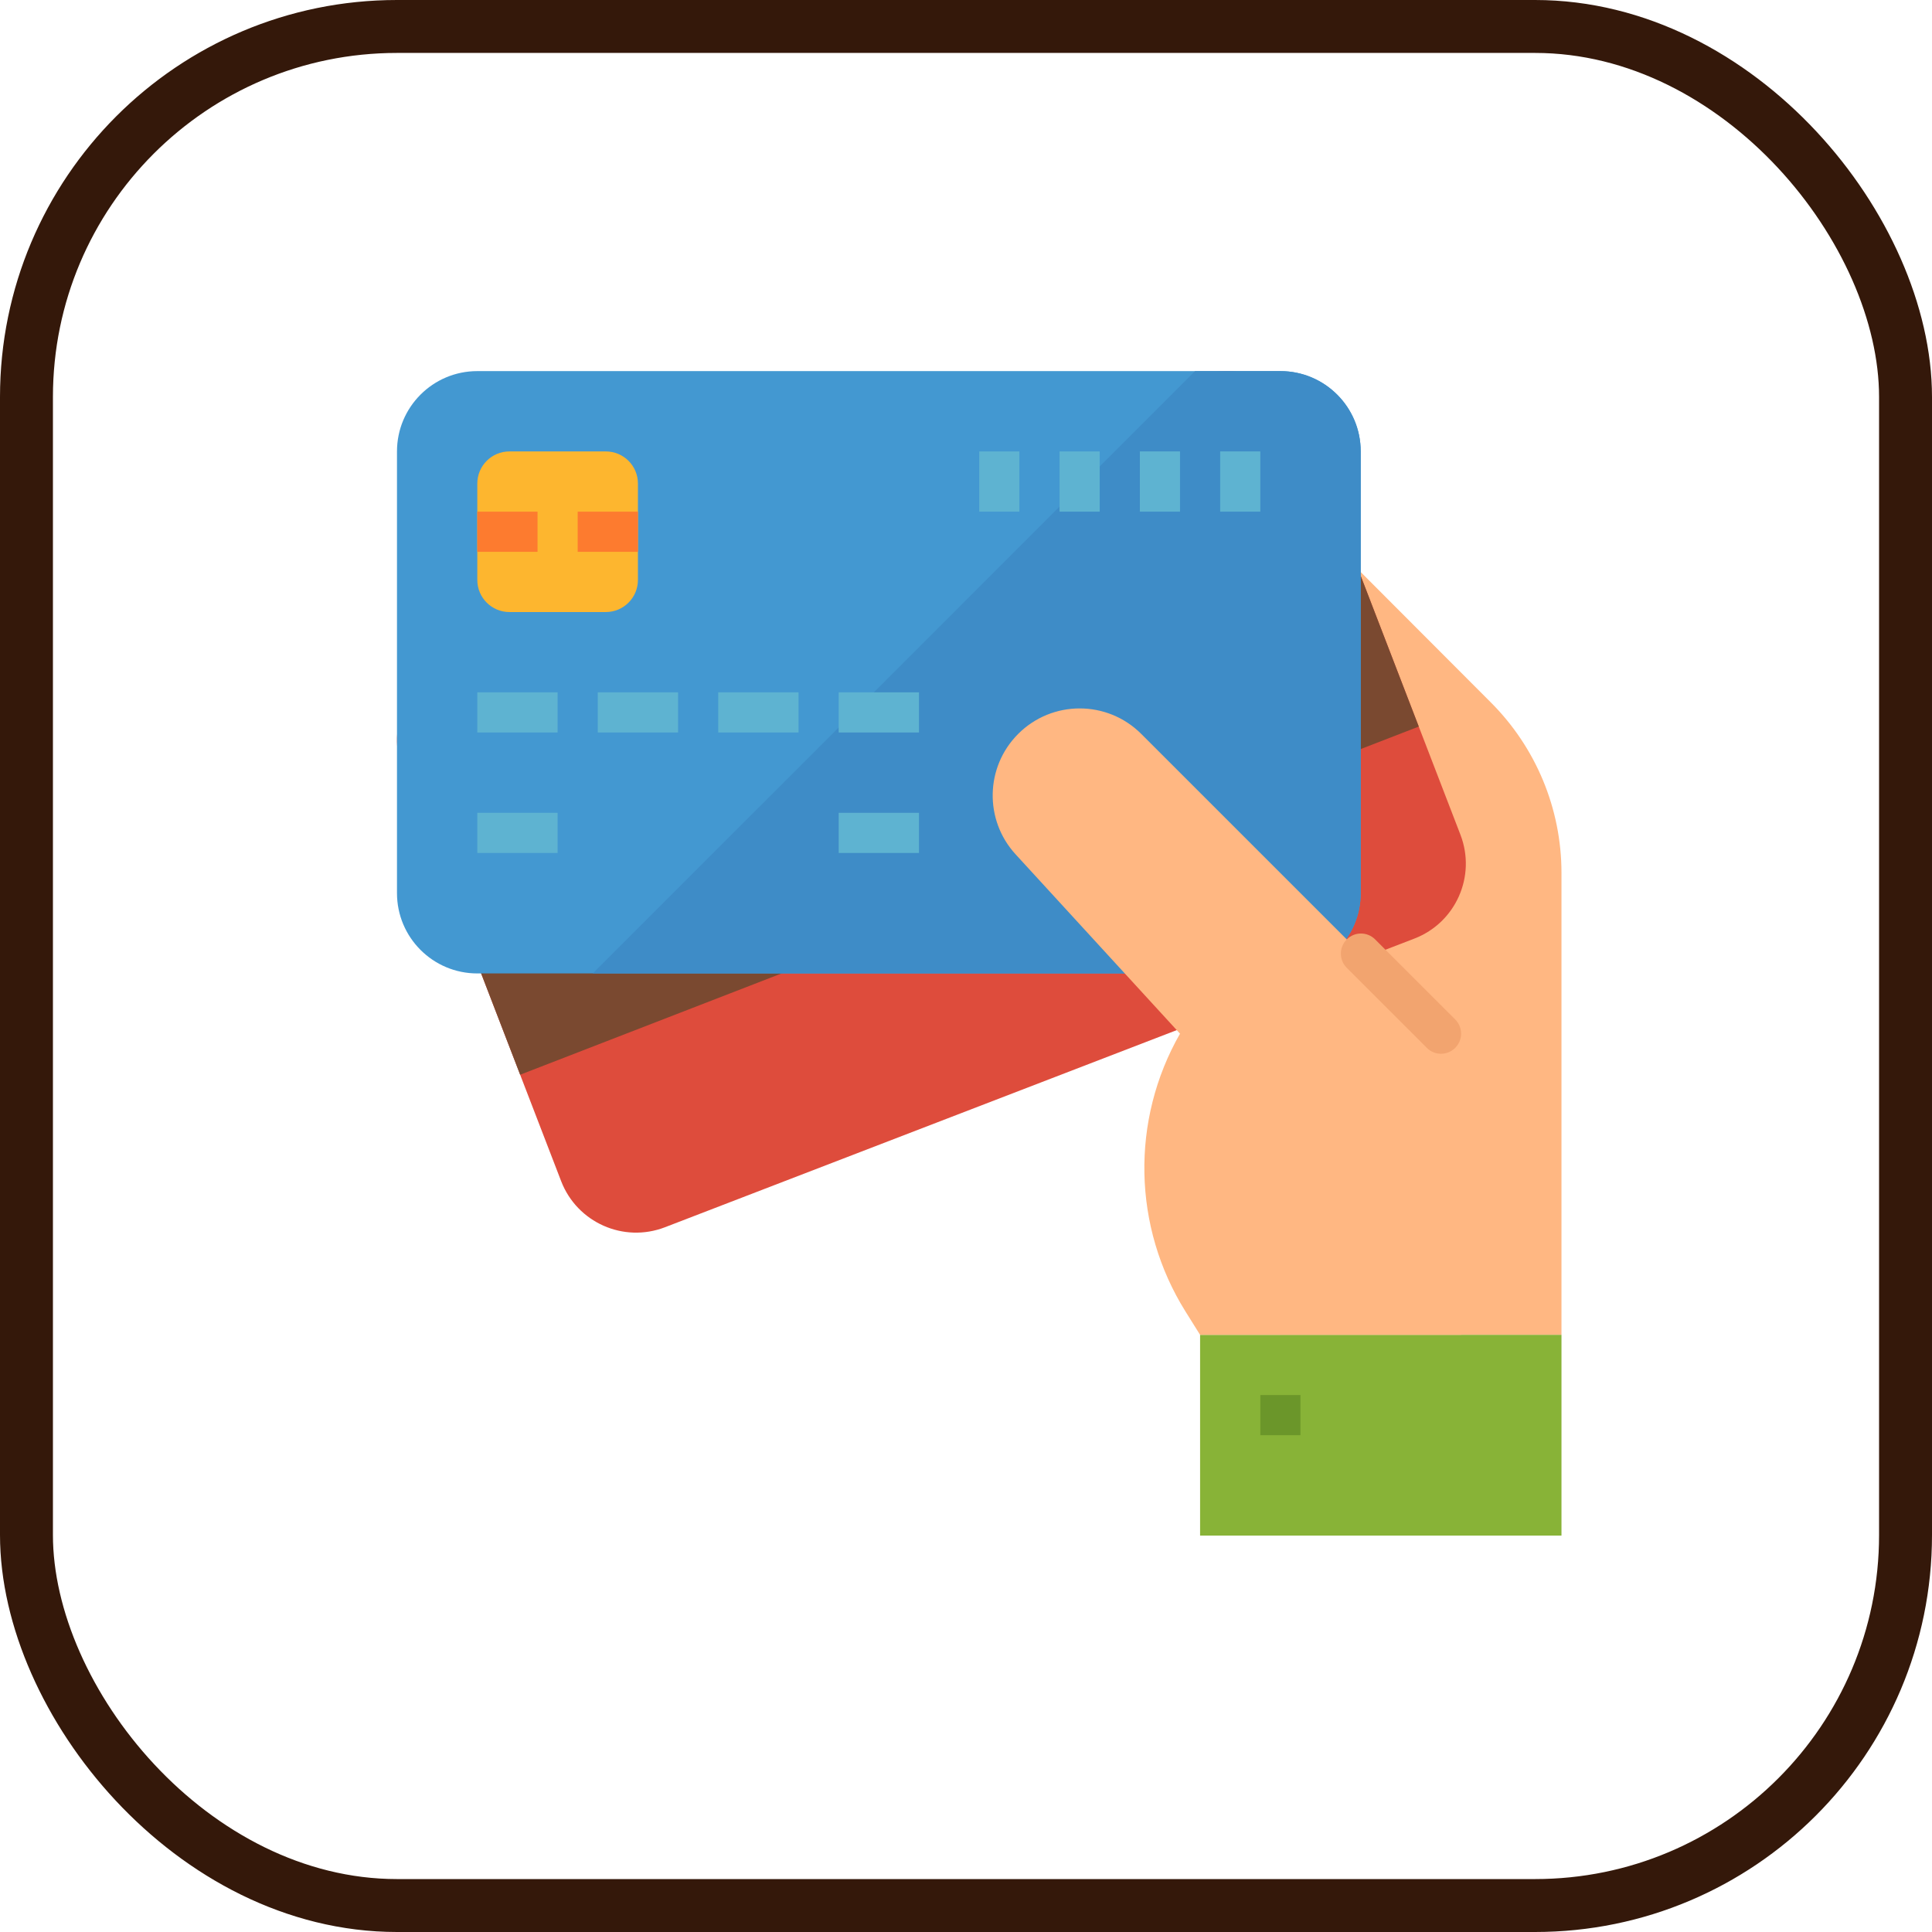 <?xml version="1.0" encoding="UTF-8"?>
<svg width="73px" height="73px" viewBox="0 0 73 73" version="1.1" xmlns="http://www.w3.org/2000/svg" xmlns:xlink="http://www.w3.org/1999/xlink">
    <!-- Generator: Sketch 51.3 (57544) - http://www.bohemiancoding.com/sketch -->
    <title>the-modern-web/payment-request-api</title>
    <desc>Created with Sketch.</desc>
    <defs>
        <rect id="path-1" x="0" y="0" width="69" height="69" rx="14"></rect>
    </defs>
    <g id="the-modern-web/payment-request-api" stroke="none" stroke-width="1" fill="none" fill-rule="evenodd">
        <g id="container" transform="translate(2, 2)">
            <mask id="mask-2" fill="white">
                <use xlink:href="#path-1"></use>
            </mask>
            <rect stroke="#34180A" stroke-width="2" x="-1" y="-1" width="71" height="71" rx="14"></rect>
        </g>
        <g id="debit-card" transform="translate(15, 14)" fill-rule="nonzero">
            <path d="M41.315,12.525 L33.379,4.574 L33.379,36.436 L44,36.436 L44,18.981 C44,16.557 43.033,14.234 41.315,12.525 Z" id="Shape" fill="#FFB782"></path>
            <path d="M6.203,30.63 L0.204,15.056 C-0.399,13.492 0.38,11.736 1.945,11.134 L30.262,0.226 C31.825,-0.376 33.581,0.403 34.183,1.968 L40.183,17.542 C40.785,19.105 40.006,20.862 38.442,21.464 L10.126,32.371 C8.561,32.974 6.806,32.194 6.203,30.63 Z" id="Shape" fill="#DE4C3C"></path>
            <polygon id="Shape" fill="#7A4930" points="36.345 7.578 2.393 20.739 4.654 26.608 38.608 13.453"></polygon>
            <path d="M0,19.746 L0,3.057 C0,1.381 1.359,0.022 3.035,0.022 L33.379,0.022 C35.055,0.022 36.414,1.381 36.414,3.057 L36.414,19.746 C36.414,21.422 35.055,22.781 33.379,22.781 L3.035,22.781 C1.359,22.781 0,21.422 0,19.746 Z" id="Shape" fill="#4398D1"></path>
            <path d="M33.379,0.022 L30.155,0.022 L7.397,22.781 L33.379,22.781 C35.055,22.781 36.414,21.422 36.414,19.746 L36.414,3.057 C36.414,1.381 35.055,0.022 33.379,0.022 Z" id="Shape" fill="#3E8CC7"></path>
            <polygon id="Shape" fill="#5EB3D1" points="3.035 12.16 6.069 12.16 6.069 13.677 3.035 13.677"></polygon>
            <polygon id="Shape" fill="#5EB3D1" points="3.035 16.712 6.069 16.712 6.069 18.229 3.035 18.229"></polygon>
            <polygon id="Shape" fill="#5EB3D1" points="16.69 16.712 19.724 16.712 19.724 18.229 16.69 18.229"></polygon>
            <polygon id="Shape" fill="#5EB3D1" points="7.587 12.16 10.621 12.16 10.621 13.677 7.587 13.677"></polygon>
            <polygon id="Shape" fill="#5EB3D1" points="12.138 12.16 15.173 12.16 15.173 13.677 12.138 13.677"></polygon>
            <polygon id="Shape" fill="#5EB3D1" points="16.69 12.16 19.724 12.16 19.724 13.677 16.69 13.677"></polygon>
            <polygon id="Shape" fill="#5EB3D1" points="31.104 3.057 32.621 3.057 32.621 5.333 31.104 5.333"></polygon>
            <polygon id="Shape" fill="#5EB3D1" points="28.069 3.057 29.586 3.057 29.586 5.333 28.069 5.333"></polygon>
            <polygon id="Shape" fill="#5EB3D1" points="25.035 3.057 26.552 3.057 26.552 5.333 25.035 5.333"></polygon>
            <polygon id="Shape" fill="#5EB3D1" points="22 3.057 23.517 3.057 23.517 5.333 22 5.333"></polygon>
            <polygon id="Shape" fill="#88B337" points="30.345 36.436 44 36.436 44 44.022 30.345 44.022"></polygon>
            <path d="M28.118,13.727 C26.832,12.445 24.749,12.448 23.467,13.735 C22.228,14.979 22.185,16.978 23.369,18.275 L29.586,25.057 C27.718,28.327 27.798,32.36 29.793,35.554 L30.345,36.436 L40.207,36.436 L40.207,25.816 L28.118,13.727 Z" id="Shape" fill="#FFB782"></path>
            <polygon id="Shape" fill="#6B962A" points="32.621 38.712 34.138 38.712 34.138 40.229 32.621 40.229"></polygon>
            <path d="M3.035,7.912 L3.035,4.271 C3.035,3.6 3.578,3.057 4.249,3.057 L7.89,3.057 C8.561,3.057 9.104,3.6 9.104,4.271 L9.104,7.912 C9.104,8.583 8.561,9.126 7.89,9.126 L4.249,9.126 C3.578,9.126 3.035,8.583 3.035,7.912 Z" id="Shape" fill="#FDB62F"></path>
            <polygon id="Shape" fill="#FD7B2F" points="3.035 5.333 5.311 5.333 5.311 6.85 3.035 6.85"></polygon>
            <polygon id="Shape" fill="#FD7B2F" points="6.828 5.333 9.104 5.333 9.104 6.85 6.828 6.85"></polygon>
            <path d="M39.448,25.816 C39.247,25.816 39.054,25.736 38.912,25.593 L35.877,22.559 C35.586,22.258 35.595,21.777 35.897,21.486 C36.191,21.202 36.657,21.202 36.95,21.486 L39.985,24.52 C40.281,24.817 40.281,25.297 39.985,25.593 C39.842,25.736 39.649,25.816 39.448,25.816 Z" id="Shape" fill="#F2A46F"></path>
        </g>
    </g>
</svg>